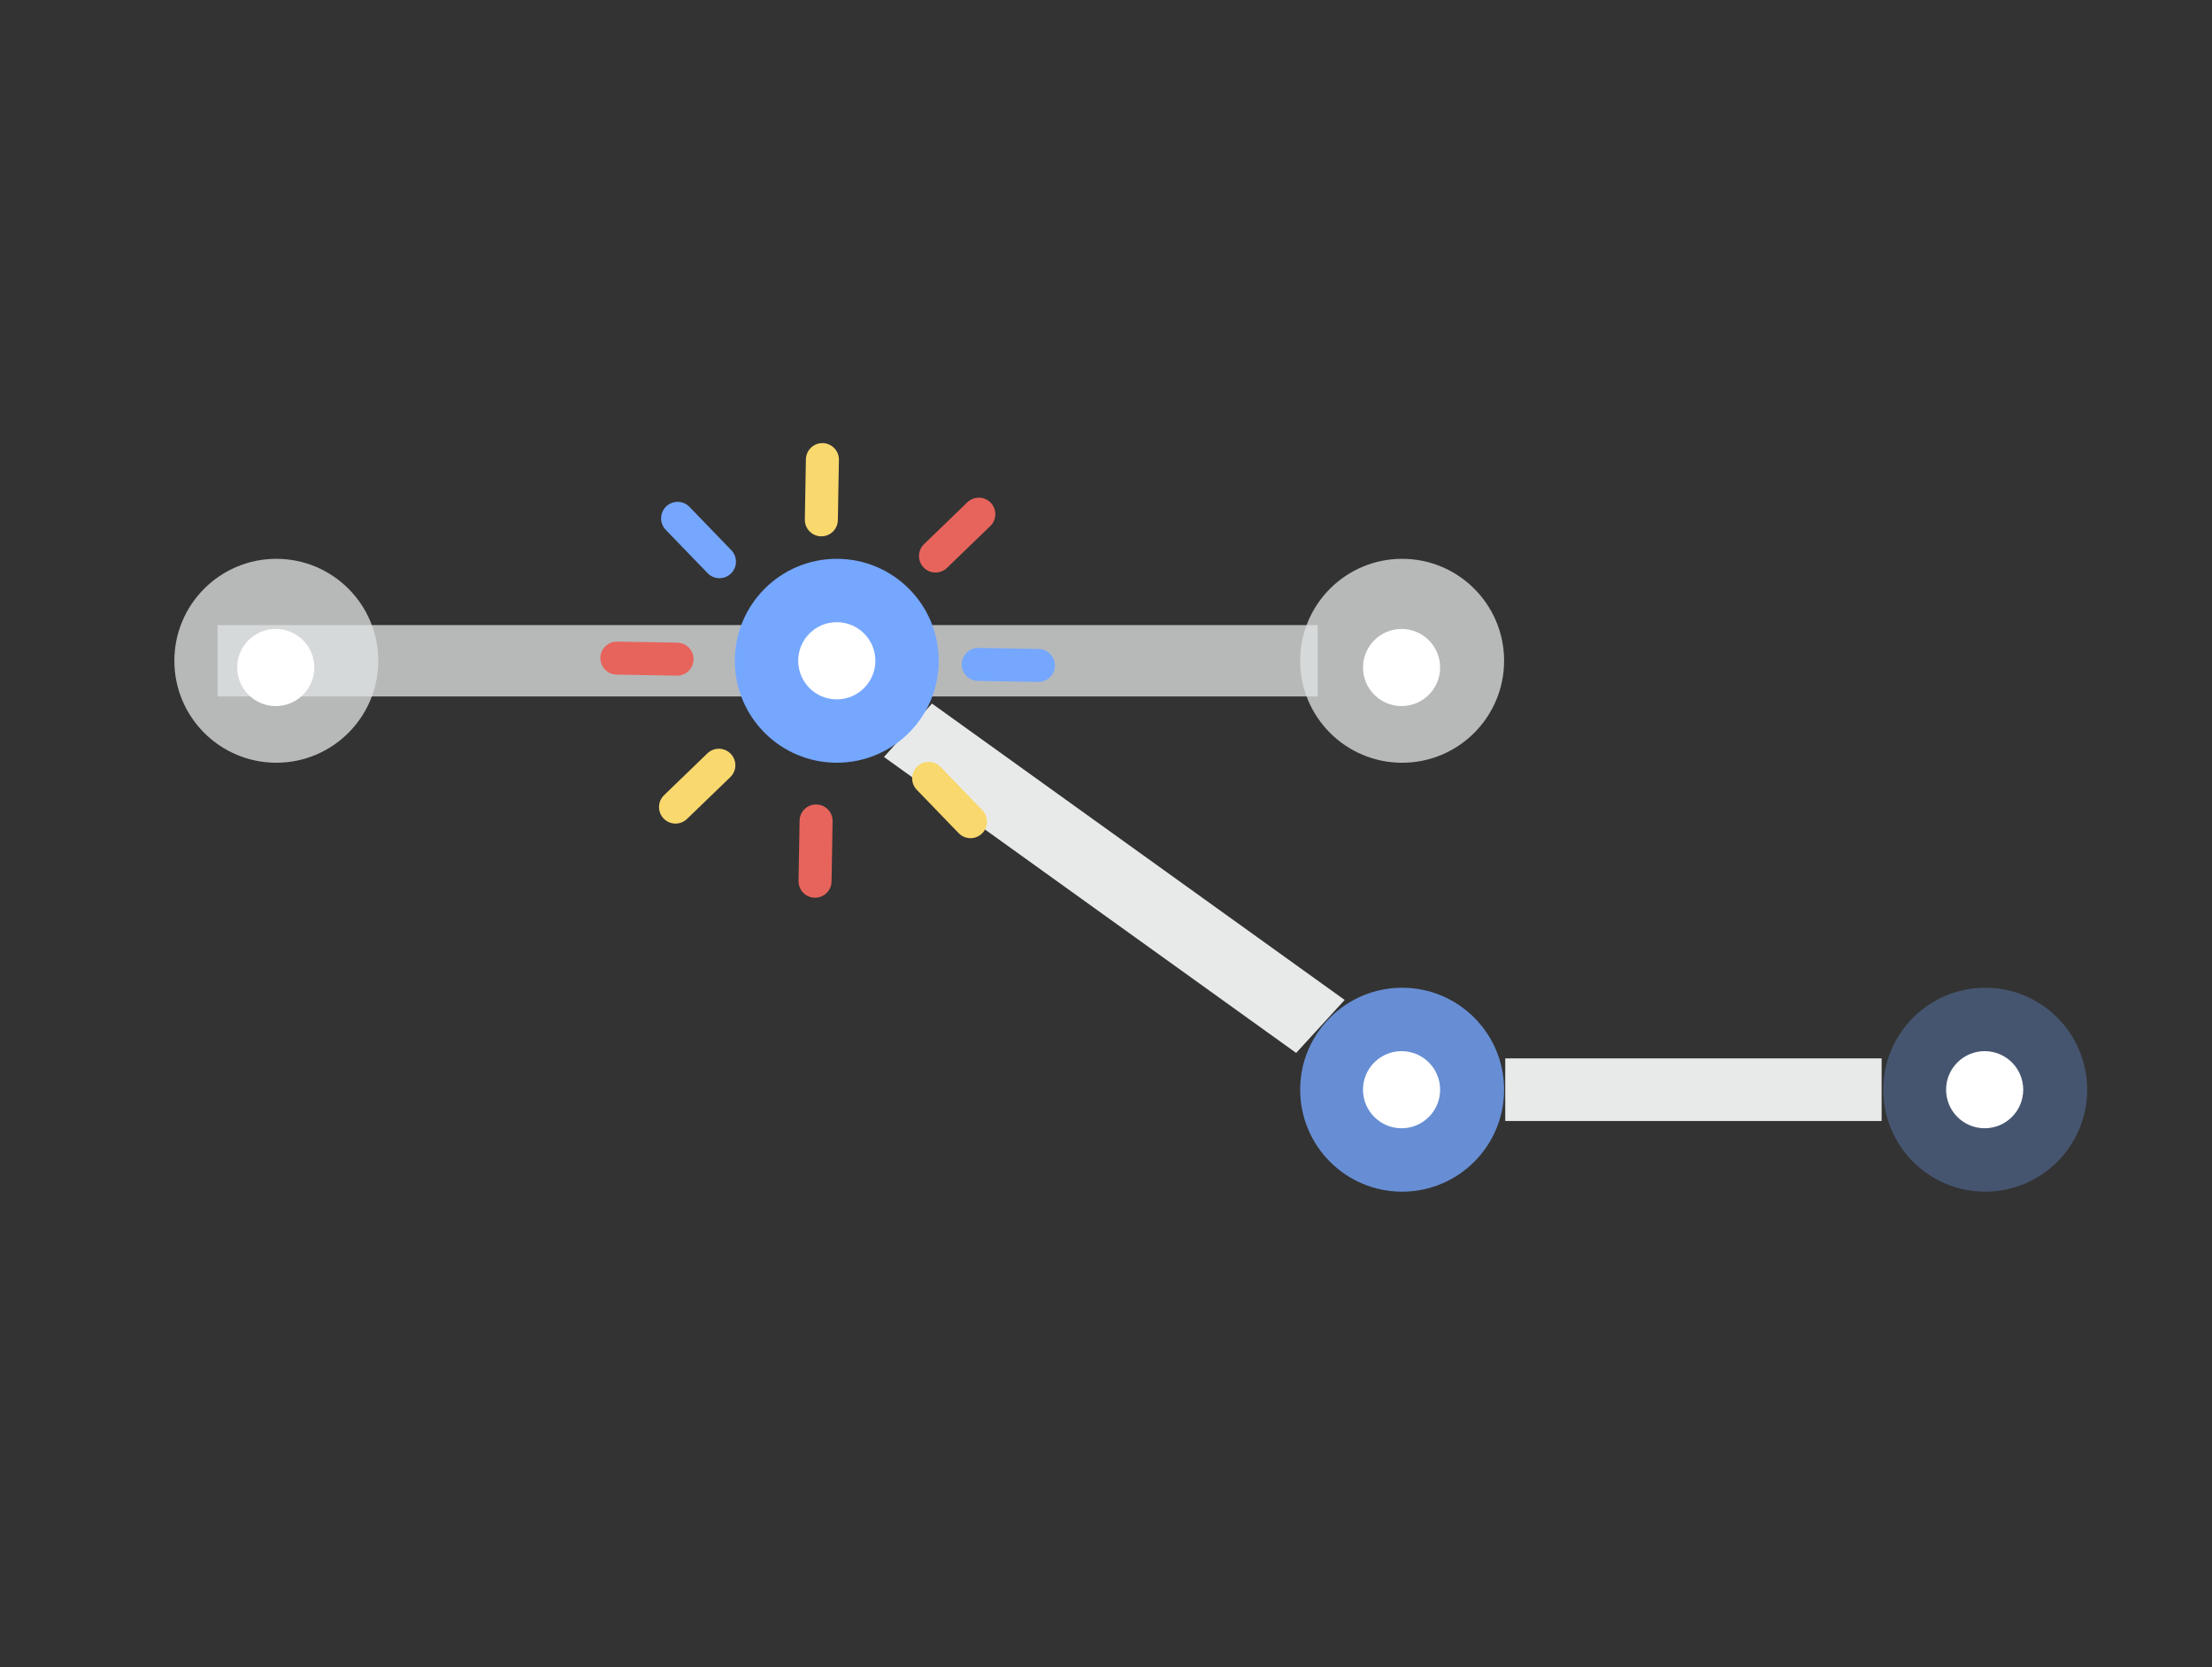 <?xml version="1.0" encoding="UTF-8"?>
<svg width="134px" height="101px" viewBox="0 0 134 101" version="1.1" xmlns="http://www.w3.org/2000/svg" xmlns:xlink="http://www.w3.org/1999/xlink">
    <rect x="0" y="0" width="134" height="101" fill="#333333" stroke="none"/>
    <!-- Generator: Sketch 52.3 (67297) - http://www.bohemiancoding.com/sketch -->
    <title>feature-branches-small</title>
    <desc>Created with Sketch.</desc>
    <g id="feature-branches-small" stroke="none" stroke-width="1" fill="none" fill-rule="evenodd">
        <g id="Group" transform="translate(68.194, 47.599) rotate(90) translate(-68.194, -47.599) translate(42.194, -10.901)">
            <polygon id="Rectangle-2" fill="#E0E3E3" opacity="0.763" points="20.591 46.87 20.591 113.516 16.267 113.516 16.267 46.87"></polygon>
            <polygon id="Rectangle-2" fill="#E8EAEA" transform="translate(31.615, 59.191) rotate(126) translate(-31.615, -59.191) " points="16.489 57.115 47.229 56.943 46.777 61.269 16 61.439"></polygon>
            <circle id="Oval-3" fill="#E0E3E3" opacity="0.763" cx="18.429" cy="109.955" r="6.176"></circle>
            <circle id="Oval-3" fill="#FFFFFF" cx="18.837" cy="109.989" r="2.336"></circle>
            <path d="M12.253,41.755 C12.253,38.344 15.018,35.578 18.429,35.578 C21.84,35.578 24.606,38.344 24.606,41.755 C24.606,45.166 21.84,47.931 18.429,47.931 C15.018,47.931 12.253,45.166 12.253,41.755 Z" id="Oval-3" fill="#E0E3E3" opacity="0.763"></path>
            <path d="M16.501,41.789 C16.501,40.499 17.547,39.453 18.837,39.453 C20.127,39.453 21.172,40.499 21.172,41.789 C21.172,43.079 20.127,44.124 18.837,44.124 C17.547,44.124 16.501,43.079 16.501,41.789 Z" id="Oval-3" fill="#FFFFFF"></path>
            <g id="Group-2" transform="translate(38.2, 0)">
                <polygon id="Rectangle-2" fill="#E8EAEA" transform="translate(6.212, 24.108) rotate(90) translate(-6.212, -24.108) " points="-5.188 22.212 17.612 22.212 17.612 26.004 -5.188 26.004"></polygon>
                <path d="M6.212,12.608 C9.623,12.608 12.388,9.843 12.388,6.432 C12.388,3.021 9.623,0.255 6.212,0.255 C2.801,0.255 0.036,3.021 0.036,6.432 C0.036,9.843 2.801,12.608 6.212,12.608 Z" id="Oval-3" fill-opacity="0.293" fill="#75A7FF" transform="translate(6.212, 6.432) rotate(90) translate(-6.212, -6.432) "></path>
                <path d="M6.212,8.801 C7.502,8.801 8.548,7.756 8.548,6.466 C8.548,5.176 7.502,4.13 6.212,4.13 C4.922,4.13 3.876,5.176 3.876,6.466 C3.876,7.756 4.922,8.801 6.212,8.801 Z" id="Oval-3" fill="#FFFFFF" transform="translate(6.212, 6.466) rotate(90) translate(-6.212, -6.466) "></path>
                <path d="M6.212,47.931 C9.623,47.931 12.388,45.166 12.388,41.755 C12.388,38.344 9.623,35.578 6.212,35.578 C2.801,35.578 0.036,38.344 0.036,41.755 C0.036,45.166 2.801,47.931 6.212,47.931 Z" id="Oval-3" fill-opacity="0.786" fill="#75A7FF" transform="translate(6.212, 41.755) rotate(90) translate(-6.212, -41.755) "></path>
                <path d="M6.212,44.124 C7.502,44.124 8.548,43.079 8.548,41.789 C8.548,40.499 7.502,39.453 6.212,39.453 C4.922,39.453 3.876,40.499 3.876,41.789 C3.876,43.079 4.922,44.124 6.212,44.124 Z" id="Oval-3" fill="#FFFFFF" transform="translate(6.212, 41.789) rotate(90) translate(-6.212, -41.789) "></path>
            </g>
            <circle id="Oval-3" fill="#75A7FF" transform="translate(18.429, 76.003) rotate(90) translate(-18.429, -76.003) " cx="18.429" cy="76.003" r="6.176"></circle>
            <circle id="Oval-3" fill="#FFFFFF" transform="translate(18.429, 76.003) rotate(90) translate(-18.429, -76.003) " cx="18.429" cy="76.003" r="2.338"></circle>
            <g id="Group-4" transform="translate(18.433, 76.437) rotate(46) translate(-18.433, -76.437) translate(5.433, 63.437)" stroke-linecap="round" stroke-width="2">
                <path d="M13.628,0.063 L13.628,3.712" id="Path-11" stroke="#F9D86E"></path>
                <path d="M13.628,21.957 L13.628,25.606" id="Path-11" stroke="#75A7FF"></path>
                <path d="M5.385,3.477 L5.385,7.126" id="Path-11" stroke="#75A7FF" transform="translate(5.385, 5.301) scale(-1, 1) rotate(45) translate(-5.385, -5.301) "></path>
                <path d="M20.867,18.958 L20.867,22.607" id="Path-11" stroke="#E7645C" transform="translate(20.867, 20.783) scale(-1, 1) rotate(45) translate(-20.867, -20.783) "></path>
                <path d="M21.618,3.477 L21.618,7.126" id="Path-11" stroke="#E7645C" transform="translate(21.618, 5.301) rotate(45) translate(-21.618, -5.301) "></path>
                <path d="M6.136,18.958 L6.136,22.607" id="Path-11" stroke="#F9D86E" transform="translate(6.136, 20.783) rotate(45) translate(-6.136, -20.783) "></path>
                <path d="M2.15,11.288 L2.15,14.937" id="Path-11" stroke="#E7645C" transform="translate(2.15, 13.112) rotate(-90) translate(-2.15, -13.112) "></path>
                <path d="M24.044,11.288 L24.044,14.937" id="Path-11" stroke="#F9D86E" transform="translate(24.044, 13.112) rotate(-90) translate(-24.044, -13.112) "></path>
            </g>
        </g>
    </g>
</svg>